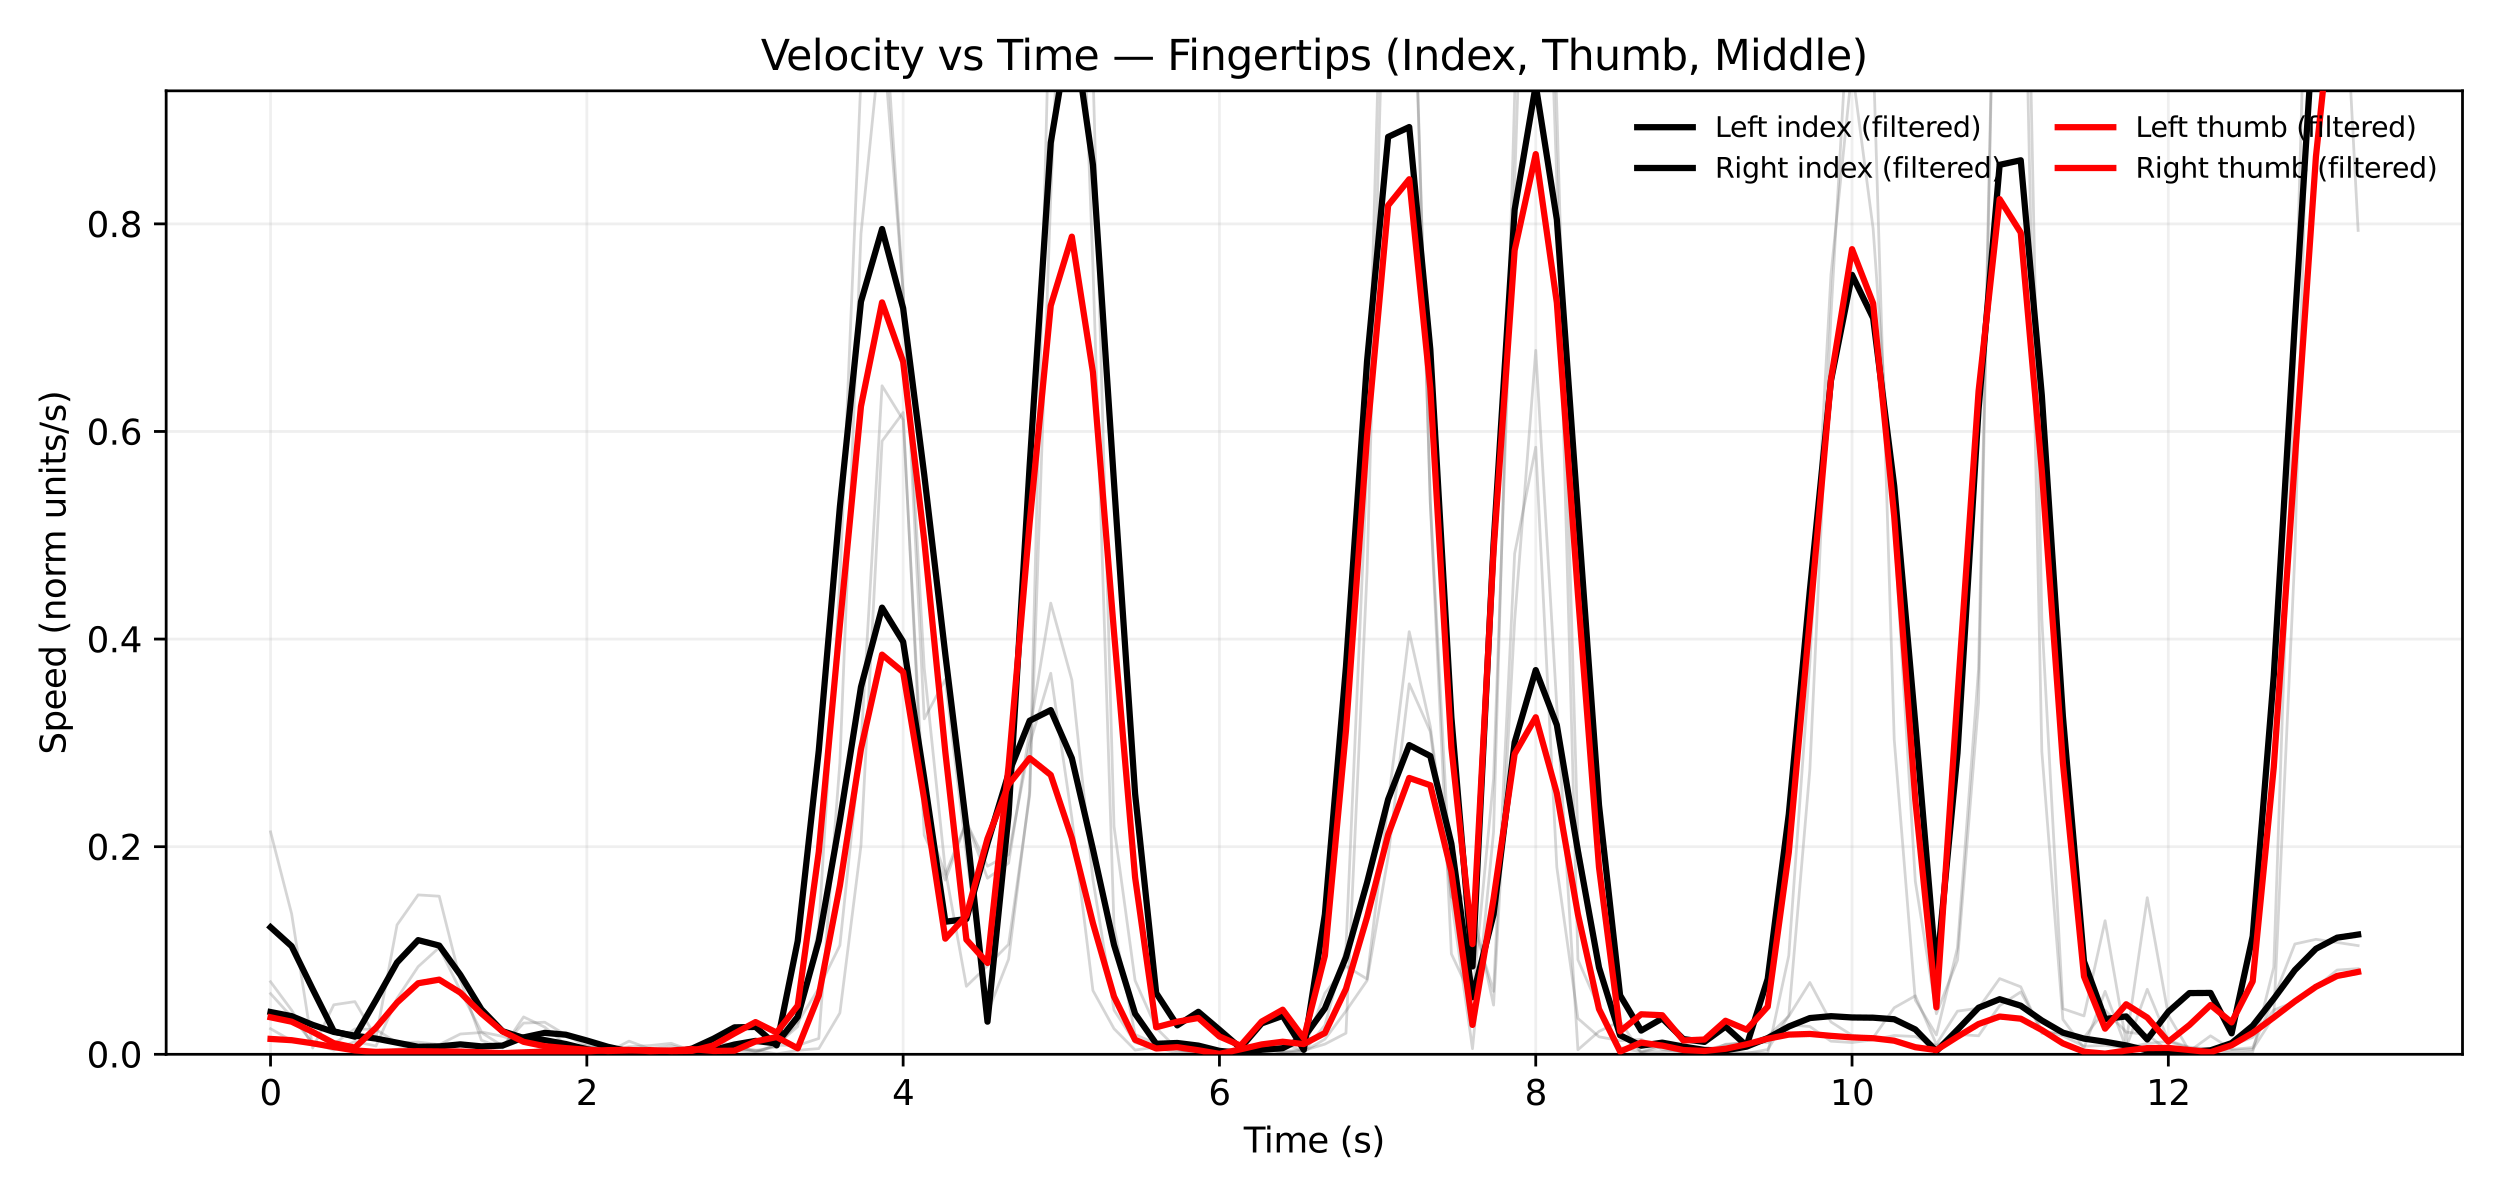 <?xml version="1.0" encoding="utf-8" standalone="no"?>
<!DOCTYPE svg PUBLIC "-//W3C//DTD SVG 1.1//EN"
  "http://www.w3.org/Graphics/SVG/1.1/DTD/svg11.dtd">
<svg xmlns:xlink="http://www.w3.org/1999/xlink" width="720pt" height="345.6pt" viewBox="0 0 720 345.6" xmlns="http://www.w3.org/2000/svg" version="1.1">
 <defs>
  <style type="text/css">*{stroke-linejoin: round; stroke-linecap: butt}</style>
 </defs>
 <g id="figure_1">
  <g id="patch_1">
   <path d="M 0 345.6 
L 720 345.6 
L 720 0 
L 0 0 
z
" style="fill: #ffffff"/>
  </g>
  <g id="axes_1">
   <g id="patch_2">
    <path d="M 47.855 303.64 
L 709.2 303.64 
L 709.2 26.16 
L 47.855 26.16 
z
" style="fill: #ffffff"/>
   </g>
   <g id="line2d_1">
    <path d="M 77.916 282.748 
L 83.989 290.943 
L 90.062 301.052 
L 96.135 300.677 
L 102.208 296.321 
L 108.281 296.492 
L 114.354 300.325 
L 120.427 300.114 
L 126.5 300.846 
L 132.573 297.795 
L 138.646 297.371 
L 144.719 301.222 
L 150.792 294.656 
L 156.865 294.399 
L 162.938 298.04 
L 169.01 301.405 
L 175.083 302.22 
L 181.156 302.266 
L 187.229 302.964 
L 193.302 302.648 
L 199.375 302.909 
L 205.448 303.35 
L 211.521 301.984 
L 217.594 302.522 
L 223.667 301.511 
L 229.74 294.492 
L 235.813 284.622 
L 241.886 272.266 
L 247.959 214.476 
L 254.032 111.104 
L 260.105 120.942 
L 266.178 234.609 
L 272.251 251.826 
L 278.324 236.603 
L 284.397 252.931 
L 290.47 248.578 
L 296.543 210.58 
L 302.616 173.704 
L 308.688 195.805 
L 314.761 253.306 
L 320.834 290.894 
L 326.907 300.272 
L 332.98 301.694 
L 339.053 303.272 
L 345.126 302.526 
L 351.199 302.614 
L 357.272 301.999 
L 363.345 301.732 
L 369.418 302.936 
L 375.491 302.172 
L 381.564 286.055 
L 387.637 278.248 
L 393.71 281.953 
L 399.783 231.333 
L 405.856 181.924 
L 411.929 209.26 
L 418.002 255.25 
L 424.075 261.272 
L 430.148 289.469 
L 436.221 178.737 
L 442.294 100.908 
L 448.367 203.576 
L 454.439 302.342 
L 460.512 297.044 
L 466.585 294.125 
L 472.658 303.148 
L 478.731 301.463 
L 484.804 303.142 
L 490.877 303.512 
L 496.95 300.729 
L 503.023 300.224 
L 509.096 298.487 
L 515.169 292.659 
L 521.242 282.961 
L 527.315 294.321 
L 533.388 298.177 
L 539.461 298.879 
L 545.534 290.232 
L 551.607 286.798 
L 557.68 300.777 
L 563.753 291.213 
L 569.826 290.361 
L 575.899 281.839 
L 581.972 284.199 
L 588.045 297.615 
L 594.117 297.262 
L 600.19 298.821 
L 606.263 290.911 
L 612.336 297.234 
L 618.409 297.967 
L 624.482 302.656 
L 630.555 302.753 
L 636.628 298.314 
L 642.701 302.236 
L 648.774 301.706 
L 654.847 287.429 
L 660.92 271.877 
L 666.993 270.525 
L 673.066 271.424 
L 679.139 272.342 
" clip-path="url(#p3a51f331d5)" style="fill: none; stroke: #595959; stroke-opacity: 0.25; stroke-width: 0.8; stroke-linecap: square"/>
   </g>
   <g id="line2d_2">
    <path d="M 77.916 239.58 
L 83.989 263.188 
L 90.062 301.833 
L 96.135 289.378 
L 102.208 288.465 
L 108.281 298.799 
L 114.354 266.354 
L 120.427 257.73 
L 126.5 258.109 
L 132.573 282.208 
L 138.646 299.584 
L 144.719 301.892 
L 150.792 292.873 
L 156.865 295.799 
L 162.938 300.846 
L 169.01 301.748 
L 175.083 301.076 
L 181.156 302.593 
L 187.229 302.435 
L 193.302 302.977 
L 199.375 303.007 
L 205.448 302.455 
L 211.521 302.399 
L 217.594 303.166 
L 223.667 300.937 
L 229.74 295.648 
L 235.813 267.389 
L 241.886 167.226 
L 247.959 22.294 
L 252.52 -1 
M 254.534 -1 
L 260.105 84.585 
L 266.178 207.032 
L 272.251 195.693 
L 278.324 246.047 
L 284.397 291.753 
L 290.47 276.257 
L 296.543 227.9 
L 302.268 -1 
M 314.164 -1 
L 314.761 19.824 
L 320.834 237.999 
L 326.907 282.392 
L 332.98 296.044 
L 339.053 302.111 
L 345.126 303.557 
L 351.199 302.482 
L 357.272 302.402 
L 363.345 301.489 
L 369.418 303.302 
L 375.491 302.834 
L 381.564 295.263 
L 387.637 273.06 
L 393.71 133.889 
L 397.513 -1 
M 407.522 -1 
L 411.929 144.581 
L 418.002 259.176 
L 424.075 302.016 
L 430.148 239.546 
L 436.221 27.484 
L 437.223 -1 
M 447.26 -1 
L 448.367 31.095 
L 454.439 242.055 
L 460.512 279.211 
L 466.585 297.974 
L 472.658 302.937 
L 478.731 302.831 
L 484.804 302.472 
L 490.877 302.521 
L 496.95 303.4 
L 503.023 303.193 
L 509.096 303.352 
L 515.169 275.21 
L 521.242 190.711 
L 527.315 79.131 
L 533.388 19.528 
L 539.461 65.875 
L 545.534 151.981 
L 551.607 253.798 
L 557.68 291.965 
L 563.753 276.541 
L 569.826 202.341 
L 574.019 -1 
M 584.391 -1 
L 588.045 178.151 
L 594.117 290.516 
L 600.19 292.579 
L 606.263 265.167 
L 612.336 300.185 
L 618.409 258.536 
L 624.482 292.412 
L 630.555 302.725 
L 636.628 302.087 
L 642.701 303.287 
L 648.774 302.938 
L 654.847 278.561 
L 660.92 100.357 
L 663.75 -1 
" clip-path="url(#p3a51f331d5)" style="fill: none; stroke: #595959; stroke-opacity: 0.25; stroke-width: 0.8; stroke-linecap: square"/>
   </g>
   <g id="line2d_3">
    <path d="M 77.916 296.272 
L 83.989 299.723 
L 90.062 300.866 
L 96.135 300.824 
L 102.208 303.066 
L 108.281 303.177 
L 114.354 302.172 
L 120.427 301.424 
L 126.5 302.311 
L 132.573 302.446 
L 138.646 302.661 
L 144.719 303.324 
L 150.792 303.136 
L 156.865 302.043 
L 162.938 301.513 
L 169.01 302.293 
L 175.083 302.997 
L 181.156 299.848 
L 187.229 302.093 
L 193.302 301.17 
L 199.375 302.566 
L 205.448 301.482 
L 211.521 301.904 
L 217.594 302.432 
L 223.667 303.545 
L 229.74 302.479 
L 235.813 301.99 
L 241.886 291.728 
L 247.959 243.533 
L 254.032 127.045 
L 260.105 118.817 
L 266.178 240.553 
L 272.251 253.476 
L 278.324 236.774 
L 284.397 249.48 
L 290.47 246.149 
L 296.543 214.285 
L 302.616 193.902 
L 308.688 235.501 
L 314.761 285.266 
L 320.834 296.262 
L 326.907 302.419 
L 332.98 301.564 
L 339.053 301.821 
L 345.126 302.608 
L 351.199 303.079 
L 357.272 303.2 
L 363.345 301.383 
L 369.418 300.409 
L 375.491 302.816 
L 381.564 299.294 
L 387.637 291.18 
L 393.71 282.391 
L 399.783 246.788 
L 405.856 196.935 
L 411.929 210.705 
L 418.002 258.276 
L 424.075 265.494 
L 430.148 285.498 
L 436.221 159.401 
L 442.294 128.8 
L 448.367 249.757 
L 454.439 293.299 
L 460.512 298.594 
L 466.585 299.72 
L 472.658 299.307 
L 478.731 302.261 
L 484.804 303.005 
L 490.877 302.566 
L 496.95 300.88 
L 503.023 300.332 
L 509.096 300.239 
L 515.169 295.163 
L 521.242 295.636 
L 527.315 299.861 
L 533.388 300.249 
L 539.461 299.476 
L 545.534 298.225 
L 551.607 298.521 
L 557.68 301.082 
L 563.753 297.907 
L 569.826 298.308 
L 575.899 289.617 
L 581.972 285.672 
L 588.045 296.697 
L 594.117 298.322 
L 600.19 301.316 
L 606.263 301.076 
L 612.336 301.783 
L 618.409 300.507 
L 624.482 299.921 
L 630.555 301.89 
L 636.628 302.033 
L 642.701 301.043 
L 648.774 298.763 
L 654.847 290.895 
L 660.92 288.529 
L 666.993 284.292 
L 673.066 279.377 
L 679.139 278.975 
" clip-path="url(#p3a51f331d5)" style="fill: none; stroke: #595959; stroke-opacity: 0.25; stroke-width: 0.8; stroke-linecap: square"/>
   </g>
   <g id="line2d_4">
    <path d="M 77.916 286.17 
L 83.989 292.874 
L 90.062 300.377 
L 96.135 302.437 
L 102.208 299.968 
L 108.281 301.25 
L 114.354 287.543 
L 120.427 278.393 
L 126.5 272.886 
L 132.573 285.28 
L 138.646 297.192 
L 144.719 298.477 
L 150.792 300.334 
L 156.865 301.543 
L 162.938 303.026 
L 169.01 300.75 
L 175.083 302.535 
L 181.156 301.472 
L 187.229 301.125 
L 193.302 300.469 
L 199.375 302.672 
L 205.448 299.886 
L 211.521 301.147 
L 217.594 302.914 
L 223.667 301.02 
L 229.74 301.069 
L 235.813 299.079 
L 241.886 219.645 
L 247.959 67.329 
L 254.032 7.398 
L 260.105 83.68 
L 266.178 192.437 
L 272.251 250.553 
L 278.324 284.056 
L 284.397 278.14 
L 290.47 271.982 
L 296.543 229.11 
L 302.616 56.534 
L 305.074 -1 
M 311.853 -1 
L 314.761 76.736 
L 320.834 266.778 
L 326.907 297.939 
L 332.98 300.619 
L 339.053 302.603 
L 345.126 302.624 
L 351.199 303.23 
L 357.272 302.882 
L 363.345 302.964 
L 369.418 303.134 
L 375.491 302.552 
L 381.564 300.707 
L 387.637 297.554 
L 393.71 164.738 
L 398.301 -1 
M 407.445 -1 
L 411.929 145.064 
L 418.002 274.72 
L 424.075 287.702 
L 430.148 224.335 
L 436.221 52.441 
L 438.059 -1 
M 446.532 -1 
L 448.367 52.276 
L 454.439 276.405 
L 460.512 290.27 
L 466.585 301.638 
L 472.658 302.998 
L 478.731 300.7 
L 484.804 301.678 
L 490.877 302.998 
L 496.95 302.913 
L 503.023 303.368 
L 509.096 302.264 
L 515.169 292.476 
L 521.242 221.638 
L 527.315 90.898 
L 532.513 -1 
M 536.408 -1 
L 539.461 14.645 
L 545.534 212.958 
L 551.607 288.047 
L 557.68 298.045 
L 563.753 272.953 
L 569.826 192.707 
L 573.948 -1 
M 583.468 -1 
L 588.045 216.417 
L 594.117 293.595 
L 600.19 301.798 
L 606.263 285.506 
L 612.336 301.731 
L 618.409 284.92 
L 624.482 299.666 
L 630.555 301.595 
L 636.628 302.107 
L 642.701 302.504 
L 648.774 302.25 
L 654.847 292.745 
L 660.92 159.782 
L 665.281 -1 
M 675.582 -1 
L 679.139 66.366 
" clip-path="url(#p3a51f331d5)" style="fill: none; stroke: #595959; stroke-opacity: 0.25; stroke-width: 0.8; stroke-linecap: square"/>
   </g>
   <g id="matplotlib.axis_1">
    <g id="xtick_1">
     <g id="line2d_5">
      <path d="M 77.916 303.64 
L 77.916 26.16 
" clip-path="url(#p3a51f331d5)" style="fill: none; stroke: #b0b0b0; stroke-opacity: 0.2; stroke-width: 0.8; stroke-linecap: square"/>
     </g>
     <g id="line2d_6">
      <defs>
       <path id="m2b1609c542" d="M 0 0 
L 0 3.5 
" style="stroke: #000000; stroke-width: 0.8"/>
      </defs>
      <g>
       <use xlink:href="#m2b1609c542" x="77.916" y="303.64" style="stroke: #000000; stroke-width: 0.8"/>
      </g>
     </g>
     <g id="text_1">
      <!-- 0 -->
      <g transform="translate(74.735 318.238) scale(0.1 -0.1)">
       <defs>
        <path id="DejaVuSans-30" d="M 2034 4250 
Q 1547 4250 1301 3770 
Q 1056 3291 1056 2328 
Q 1056 1369 1301 889 
Q 1547 409 2034 409 
Q 2525 409 2770 889 
Q 3016 1369 3016 2328 
Q 3016 3291 2770 3770 
Q 2525 4250 2034 4250 
z
M 2034 4750 
Q 2819 4750 3233 4129 
Q 3647 3509 3647 2328 
Q 3647 1150 3233 529 
Q 2819 -91 2034 -91 
Q 1250 -91 836 529 
Q 422 1150 422 2328 
Q 422 3509 836 4129 
Q 1250 4750 2034 4750 
z
" transform="scale(0.016)"/>
       </defs>
       <use xlink:href="#DejaVuSans-30"/>
      </g>
     </g>
    </g>
    <g id="xtick_2">
     <g id="line2d_7">
      <path d="M 169.01 303.64 
L 169.01 26.16 
" clip-path="url(#p3a51f331d5)" style="fill: none; stroke: #b0b0b0; stroke-opacity: 0.2; stroke-width: 0.8; stroke-linecap: square"/>
     </g>
     <g id="line2d_8">
      <g>
       <use xlink:href="#m2b1609c542" x="169.01" y="303.64" style="stroke: #000000; stroke-width: 0.8"/>
      </g>
     </g>
     <g id="text_2">
      <!-- 2 -->
      <g transform="translate(165.829 318.238) scale(0.1 -0.1)">
       <defs>
        <path id="DejaVuSans-32" d="M 1228 531 
L 3431 531 
L 3431 0 
L 469 0 
L 469 531 
Q 828 903 1448 1529 
Q 2069 2156 2228 2338 
Q 2531 2678 2651 2914 
Q 2772 3150 2772 3378 
Q 2772 3750 2511 3984 
Q 2250 4219 1831 4219 
Q 1534 4219 1204 4116 
Q 875 4013 500 3803 
L 500 4441 
Q 881 4594 1212 4672 
Q 1544 4750 1819 4750 
Q 2544 4750 2975 4387 
Q 3406 4025 3406 3419 
Q 3406 3131 3298 2873 
Q 3191 2616 2906 2266 
Q 2828 2175 2409 1742 
Q 1991 1309 1228 531 
z
" transform="scale(0.016)"/>
       </defs>
       <use xlink:href="#DejaVuSans-32"/>
      </g>
     </g>
    </g>
    <g id="xtick_3">
     <g id="line2d_9">
      <path d="M 260.105 303.64 
L 260.105 26.16 
" clip-path="url(#p3a51f331d5)" style="fill: none; stroke: #b0b0b0; stroke-opacity: 0.2; stroke-width: 0.8; stroke-linecap: square"/>
     </g>
     <g id="line2d_10">
      <g>
       <use xlink:href="#m2b1609c542" x="260.105" y="303.64" style="stroke: #000000; stroke-width: 0.8"/>
      </g>
     </g>
     <g id="text_3">
      <!-- 4 -->
      <g transform="translate(256.924 318.238) scale(0.1 -0.1)">
       <defs>
        <path id="DejaVuSans-34" d="M 2419 4116 
L 825 1625 
L 2419 1625 
L 2419 4116 
z
M 2253 4666 
L 3047 4666 
L 3047 1625 
L 3713 1625 
L 3713 1100 
L 3047 1100 
L 3047 0 
L 2419 0 
L 2419 1100 
L 313 1100 
L 313 1709 
L 2253 4666 
z
" transform="scale(0.016)"/>
       </defs>
       <use xlink:href="#DejaVuSans-34"/>
      </g>
     </g>
    </g>
    <g id="xtick_4">
     <g id="line2d_11">
      <path d="M 351.199 303.64 
L 351.199 26.16 
" clip-path="url(#p3a51f331d5)" style="fill: none; stroke: #b0b0b0; stroke-opacity: 0.2; stroke-width: 0.8; stroke-linecap: square"/>
     </g>
     <g id="line2d_12">
      <g>
       <use xlink:href="#m2b1609c542" x="351.199" y="303.64" style="stroke: #000000; stroke-width: 0.8"/>
      </g>
     </g>
     <g id="text_4">
      <!-- 6 -->
      <g transform="translate(348.018 318.238) scale(0.1 -0.1)">
       <defs>
        <path id="DejaVuSans-36" d="M 2113 2584 
Q 1688 2584 1439 2293 
Q 1191 2003 1191 1497 
Q 1191 994 1439 701 
Q 1688 409 2113 409 
Q 2538 409 2786 701 
Q 3034 994 3034 1497 
Q 3034 2003 2786 2293 
Q 2538 2584 2113 2584 
z
M 3366 4563 
L 3366 3988 
Q 3128 4100 2886 4159 
Q 2644 4219 2406 4219 
Q 1781 4219 1451 3797 
Q 1122 3375 1075 2522 
Q 1259 2794 1537 2939 
Q 1816 3084 2150 3084 
Q 2853 3084 3261 2657 
Q 3669 2231 3669 1497 
Q 3669 778 3244 343 
Q 2819 -91 2113 -91 
Q 1303 -91 875 529 
Q 447 1150 447 2328 
Q 447 3434 972 4092 
Q 1497 4750 2381 4750 
Q 2619 4750 2861 4703 
Q 3103 4656 3366 4563 
z
" transform="scale(0.016)"/>
       </defs>
       <use xlink:href="#DejaVuSans-36"/>
      </g>
     </g>
    </g>
    <g id="xtick_5">
     <g id="line2d_13">
      <path d="M 442.294 303.64 
L 442.294 26.16 
" clip-path="url(#p3a51f331d5)" style="fill: none; stroke: #b0b0b0; stroke-opacity: 0.2; stroke-width: 0.8; stroke-linecap: square"/>
     </g>
     <g id="line2d_14">
      <g>
       <use xlink:href="#m2b1609c542" x="442.294" y="303.64" style="stroke: #000000; stroke-width: 0.8"/>
      </g>
     </g>
     <g id="text_5">
      <!-- 8 -->
      <g transform="translate(439.112 318.238) scale(0.1 -0.1)">
       <defs>
        <path id="DejaVuSans-38" d="M 2034 2216 
Q 1584 2216 1326 1975 
Q 1069 1734 1069 1313 
Q 1069 891 1326 650 
Q 1584 409 2034 409 
Q 2484 409 2743 651 
Q 3003 894 3003 1313 
Q 3003 1734 2745 1975 
Q 2488 2216 2034 2216 
z
M 1403 2484 
Q 997 2584 770 2862 
Q 544 3141 544 3541 
Q 544 4100 942 4425 
Q 1341 4750 2034 4750 
Q 2731 4750 3128 4425 
Q 3525 4100 3525 3541 
Q 3525 3141 3298 2862 
Q 3072 2584 2669 2484 
Q 3125 2378 3379 2068 
Q 3634 1759 3634 1313 
Q 3634 634 3220 271 
Q 2806 -91 2034 -91 
Q 1263 -91 848 271 
Q 434 634 434 1313 
Q 434 1759 690 2068 
Q 947 2378 1403 2484 
z
M 1172 3481 
Q 1172 3119 1398 2916 
Q 1625 2713 2034 2713 
Q 2441 2713 2670 2916 
Q 2900 3119 2900 3481 
Q 2900 3844 2670 4047 
Q 2441 4250 2034 4250 
Q 1625 4250 1398 4047 
Q 1172 3844 1172 3481 
z
" transform="scale(0.016)"/>
       </defs>
       <use xlink:href="#DejaVuSans-38"/>
      </g>
     </g>
    </g>
    <g id="xtick_6">
     <g id="line2d_15">
      <path d="M 533.388 303.64 
L 533.388 26.16 
" clip-path="url(#p3a51f331d5)" style="fill: none; stroke: #b0b0b0; stroke-opacity: 0.2; stroke-width: 0.8; stroke-linecap: square"/>
     </g>
     <g id="line2d_16">
      <g>
       <use xlink:href="#m2b1609c542" x="533.388" y="303.64" style="stroke: #000000; stroke-width: 0.8"/>
      </g>
     </g>
     <g id="text_6">
      <!-- 10 -->
      <g transform="translate(527.025 318.238) scale(0.1 -0.1)">
       <defs>
        <path id="DejaVuSans-31" d="M 794 531 
L 1825 531 
L 1825 4091 
L 703 3866 
L 703 4441 
L 1819 4666 
L 2450 4666 
L 2450 531 
L 3481 531 
L 3481 0 
L 794 0 
L 794 531 
z
" transform="scale(0.016)"/>
       </defs>
       <use xlink:href="#DejaVuSans-31"/>
       <use xlink:href="#DejaVuSans-30" x="63.623"/>
      </g>
     </g>
    </g>
    <g id="xtick_7">
     <g id="line2d_17">
      <path d="M 624.482 303.64 
L 624.482 26.16 
" clip-path="url(#p3a51f331d5)" style="fill: none; stroke: #b0b0b0; stroke-opacity: 0.2; stroke-width: 0.8; stroke-linecap: square"/>
     </g>
     <g id="line2d_18">
      <g>
       <use xlink:href="#m2b1609c542" x="624.482" y="303.64" style="stroke: #000000; stroke-width: 0.8"/>
      </g>
     </g>
     <g id="text_7">
      <!-- 12 -->
      <g transform="translate(618.12 318.238) scale(0.1 -0.1)">
       <use xlink:href="#DejaVuSans-31"/>
       <use xlink:href="#DejaVuSans-32" x="63.623"/>
      </g>
     </g>
    </g>
    <g id="text_8">
     <!-- Time (s) -->
     <g transform="translate(358.199 331.917) scale(0.1 -0.1)">
      <defs>
       <path id="DejaVuSans-54" d="M -19 4666 
L 3928 4666 
L 3928 4134 
L 2272 4134 
L 2272 0 
L 1638 0 
L 1638 4134 
L -19 4134 
L -19 4666 
z
" transform="scale(0.016)"/>
       <path id="DejaVuSans-69" d="M 603 3500 
L 1178 3500 
L 1178 0 
L 603 0 
L 603 3500 
z
M 603 4863 
L 1178 4863 
L 1178 4134 
L 603 4134 
L 603 4863 
z
" transform="scale(0.016)"/>
       <path id="DejaVuSans-6d" d="M 3328 2828 
Q 3544 3216 3844 3400 
Q 4144 3584 4550 3584 
Q 5097 3584 5394 3201 
Q 5691 2819 5691 2113 
L 5691 0 
L 5113 0 
L 5113 2094 
Q 5113 2597 4934 2840 
Q 4756 3084 4391 3084 
Q 3944 3084 3684 2787 
Q 3425 2491 3425 1978 
L 3425 0 
L 2847 0 
L 2847 2094 
Q 2847 2600 2669 2842 
Q 2491 3084 2119 3084 
Q 1678 3084 1418 2786 
Q 1159 2488 1159 1978 
L 1159 0 
L 581 0 
L 581 3500 
L 1159 3500 
L 1159 2956 
Q 1356 3278 1631 3431 
Q 1906 3584 2284 3584 
Q 2666 3584 2933 3390 
Q 3200 3197 3328 2828 
z
" transform="scale(0.016)"/>
       <path id="DejaVuSans-65" d="M 3597 1894 
L 3597 1613 
L 953 1613 
Q 991 1019 1311 708 
Q 1631 397 2203 397 
Q 2534 397 2845 478 
Q 3156 559 3463 722 
L 3463 178 
Q 3153 47 2828 -22 
Q 2503 -91 2169 -91 
Q 1331 -91 842 396 
Q 353 884 353 1716 
Q 353 2575 817 3079 
Q 1281 3584 2069 3584 
Q 2775 3584 3186 3129 
Q 3597 2675 3597 1894 
z
M 3022 2063 
Q 3016 2534 2758 2815 
Q 2500 3097 2075 3097 
Q 1594 3097 1305 2825 
Q 1016 2553 972 2059 
L 3022 2063 
z
" transform="scale(0.016)"/>
       <path id="DejaVuSans-20" transform="scale(0.016)"/>
       <path id="DejaVuSans-28" d="M 1984 4856 
Q 1566 4138 1362 3434 
Q 1159 2731 1159 2009 
Q 1159 1288 1364 580 
Q 1569 -128 1984 -844 
L 1484 -844 
Q 1016 -109 783 600 
Q 550 1309 550 2009 
Q 550 2706 781 3412 
Q 1013 4119 1484 4856 
L 1984 4856 
z
" transform="scale(0.016)"/>
       <path id="DejaVuSans-73" d="M 2834 3397 
L 2834 2853 
Q 2591 2978 2328 3040 
Q 2066 3103 1784 3103 
Q 1356 3103 1142 2972 
Q 928 2841 928 2578 
Q 928 2378 1081 2264 
Q 1234 2150 1697 2047 
L 1894 2003 
Q 2506 1872 2764 1633 
Q 3022 1394 3022 966 
Q 3022 478 2636 193 
Q 2250 -91 1575 -91 
Q 1294 -91 989 -36 
Q 684 19 347 128 
L 347 722 
Q 666 556 975 473 
Q 1284 391 1588 391 
Q 1994 391 2212 530 
Q 2431 669 2431 922 
Q 2431 1156 2273 1281 
Q 2116 1406 1581 1522 
L 1381 1569 
Q 847 1681 609 1914 
Q 372 2147 372 2553 
Q 372 3047 722 3315 
Q 1072 3584 1716 3584 
Q 2034 3584 2315 3537 
Q 2597 3491 2834 3397 
z
" transform="scale(0.016)"/>
       <path id="DejaVuSans-29" d="M 513 4856 
L 1013 4856 
Q 1481 4119 1714 3412 
Q 1947 2706 1947 2009 
Q 1947 1309 1714 600 
Q 1481 -109 1013 -844 
L 513 -844 
Q 928 -128 1133 580 
Q 1338 1288 1338 2009 
Q 1338 2731 1133 3434 
Q 928 4138 513 4856 
z
" transform="scale(0.016)"/>
      </defs>
      <use xlink:href="#DejaVuSans-54"/>
      <use xlink:href="#DejaVuSans-69" x="57.959"/>
      <use xlink:href="#DejaVuSans-6d" x="85.742"/>
      <use xlink:href="#DejaVuSans-65" x="183.154"/>
      <use xlink:href="#DejaVuSans-20" x="244.678"/>
      <use xlink:href="#DejaVuSans-28" x="276.465"/>
      <use xlink:href="#DejaVuSans-73" x="315.479"/>
      <use xlink:href="#DejaVuSans-29" x="367.578"/>
     </g>
    </g>
   </g>
   <g id="matplotlib.axis_2">
    <g id="ytick_1">
     <g id="line2d_19">
      <path d="M 47.855 303.64 
L 709.2 303.64 
" clip-path="url(#p3a51f331d5)" style="fill: none; stroke: #b0b0b0; stroke-opacity: 0.2; stroke-width: 0.8; stroke-linecap: square"/>
     </g>
     <g id="line2d_20">
      <defs>
       <path id="m71c04b0e8c" d="M 0 0 
L -3.5 0 
" style="stroke: #000000; stroke-width: 0.8"/>
      </defs>
      <g>
       <use xlink:href="#m71c04b0e8c" x="47.855" y="303.64" style="stroke: #000000; stroke-width: 0.8"/>
      </g>
     </g>
     <g id="text_9">
      <!-- 0.0 -->
      <g transform="translate(24.952 307.439) scale(0.1 -0.1)">
       <defs>
        <path id="DejaVuSans-2e" d="M 684 794 
L 1344 794 
L 1344 0 
L 684 0 
L 684 794 
z
" transform="scale(0.016)"/>
       </defs>
       <use xlink:href="#DejaVuSans-30"/>
       <use xlink:href="#DejaVuSans-2e" x="63.623"/>
       <use xlink:href="#DejaVuSans-30" x="95.41"/>
      </g>
     </g>
    </g>
    <g id="ytick_2">
     <g id="line2d_21">
      <path d="M 47.855 243.848 
L 709.2 243.848 
" clip-path="url(#p3a51f331d5)" style="fill: none; stroke: #b0b0b0; stroke-opacity: 0.2; stroke-width: 0.8; stroke-linecap: square"/>
     </g>
     <g id="line2d_22">
      <g>
       <use xlink:href="#m71c04b0e8c" x="47.855" y="243.848" style="stroke: #000000; stroke-width: 0.8"/>
      </g>
     </g>
     <g id="text_10">
      <!-- 0.2 -->
      <g transform="translate(24.952 247.648) scale(0.1 -0.1)">
       <use xlink:href="#DejaVuSans-30"/>
       <use xlink:href="#DejaVuSans-2e" x="63.623"/>
       <use xlink:href="#DejaVuSans-32" x="95.41"/>
      </g>
     </g>
    </g>
    <g id="ytick_3">
     <g id="line2d_23">
      <path d="M 47.855 184.057 
L 709.2 184.057 
" clip-path="url(#p3a51f331d5)" style="fill: none; stroke: #b0b0b0; stroke-opacity: 0.2; stroke-width: 0.8; stroke-linecap: square"/>
     </g>
     <g id="line2d_24">
      <g>
       <use xlink:href="#m71c04b0e8c" x="47.855" y="184.057" style="stroke: #000000; stroke-width: 0.8"/>
      </g>
     </g>
     <g id="text_11">
      <!-- 0.4 -->
      <g transform="translate(24.952 187.856) scale(0.1 -0.1)">
       <use xlink:href="#DejaVuSans-30"/>
       <use xlink:href="#DejaVuSans-2e" x="63.623"/>
       <use xlink:href="#DejaVuSans-34" x="95.41"/>
      </g>
     </g>
    </g>
    <g id="ytick_4">
     <g id="line2d_25">
      <path d="M 47.855 124.265 
L 709.2 124.265 
" clip-path="url(#p3a51f331d5)" style="fill: none; stroke: #b0b0b0; stroke-opacity: 0.2; stroke-width: 0.8; stroke-linecap: square"/>
     </g>
     <g id="line2d_26">
      <g>
       <use xlink:href="#m71c04b0e8c" x="47.855" y="124.265" style="stroke: #000000; stroke-width: 0.8"/>
      </g>
     </g>
     <g id="text_12">
      <!-- 0.6 -->
      <g transform="translate(24.952 128.064) scale(0.1 -0.1)">
       <use xlink:href="#DejaVuSans-30"/>
       <use xlink:href="#DejaVuSans-2e" x="63.623"/>
       <use xlink:href="#DejaVuSans-36" x="95.41"/>
      </g>
     </g>
    </g>
    <g id="ytick_5">
     <g id="line2d_27">
      <path d="M 47.855 64.474 
L 709.2 64.474 
" clip-path="url(#p3a51f331d5)" style="fill: none; stroke: #b0b0b0; stroke-opacity: 0.2; stroke-width: 0.8; stroke-linecap: square"/>
     </g>
     <g id="line2d_28">
      <g>
       <use xlink:href="#m71c04b0e8c" x="47.855" y="64.474" style="stroke: #000000; stroke-width: 0.8"/>
      </g>
     </g>
     <g id="text_13">
      <!-- 0.8 -->
      <g transform="translate(24.952 68.273) scale(0.1 -0.1)">
       <use xlink:href="#DejaVuSans-30"/>
       <use xlink:href="#DejaVuSans-2e" x="63.623"/>
       <use xlink:href="#DejaVuSans-38" x="95.41"/>
      </g>
     </g>
    </g>
    <g id="text_14">
     <!-- Speed (norm units/s) -->
     <g transform="translate(18.872 217.302) rotate(-90) scale(0.1 -0.1)">
      <defs>
       <path id="DejaVuSans-53" d="M 3425 4513 
L 3425 3897 
Q 3066 4069 2747 4153 
Q 2428 4238 2131 4238 
Q 1616 4238 1336 4038 
Q 1056 3838 1056 3469 
Q 1056 3159 1242 3001 
Q 1428 2844 1947 2747 
L 2328 2669 
Q 3034 2534 3370 2195 
Q 3706 1856 3706 1288 
Q 3706 609 3251 259 
Q 2797 -91 1919 -91 
Q 1588 -91 1214 -16 
Q 841 59 441 206 
L 441 856 
Q 825 641 1194 531 
Q 1563 422 1919 422 
Q 2459 422 2753 634 
Q 3047 847 3047 1241 
Q 3047 1584 2836 1778 
Q 2625 1972 2144 2069 
L 1759 2144 
Q 1053 2284 737 2584 
Q 422 2884 422 3419 
Q 422 4038 858 4394 
Q 1294 4750 2059 4750 
Q 2388 4750 2728 4690 
Q 3069 4631 3425 4513 
z
" transform="scale(0.016)"/>
       <path id="DejaVuSans-70" d="M 1159 525 
L 1159 -1331 
L 581 -1331 
L 581 3500 
L 1159 3500 
L 1159 2969 
Q 1341 3281 1617 3432 
Q 1894 3584 2278 3584 
Q 2916 3584 3314 3078 
Q 3713 2572 3713 1747 
Q 3713 922 3314 415 
Q 2916 -91 2278 -91 
Q 1894 -91 1617 61 
Q 1341 213 1159 525 
z
M 3116 1747 
Q 3116 2381 2855 2742 
Q 2594 3103 2138 3103 
Q 1681 3103 1420 2742 
Q 1159 2381 1159 1747 
Q 1159 1113 1420 752 
Q 1681 391 2138 391 
Q 2594 391 2855 752 
Q 3116 1113 3116 1747 
z
" transform="scale(0.016)"/>
       <path id="DejaVuSans-64" d="M 2906 2969 
L 2906 4863 
L 3481 4863 
L 3481 0 
L 2906 0 
L 2906 525 
Q 2725 213 2448 61 
Q 2172 -91 1784 -91 
Q 1150 -91 751 415 
Q 353 922 353 1747 
Q 353 2572 751 3078 
Q 1150 3584 1784 3584 
Q 2172 3584 2448 3432 
Q 2725 3281 2906 2969 
z
M 947 1747 
Q 947 1113 1208 752 
Q 1469 391 1925 391 
Q 2381 391 2643 752 
Q 2906 1113 2906 1747 
Q 2906 2381 2643 2742 
Q 2381 3103 1925 3103 
Q 1469 3103 1208 2742 
Q 947 2381 947 1747 
z
" transform="scale(0.016)"/>
       <path id="DejaVuSans-6e" d="M 3513 2113 
L 3513 0 
L 2938 0 
L 2938 2094 
Q 2938 2591 2744 2837 
Q 2550 3084 2163 3084 
Q 1697 3084 1428 2787 
Q 1159 2491 1159 1978 
L 1159 0 
L 581 0 
L 581 3500 
L 1159 3500 
L 1159 2956 
Q 1366 3272 1645 3428 
Q 1925 3584 2291 3584 
Q 2894 3584 3203 3211 
Q 3513 2838 3513 2113 
z
" transform="scale(0.016)"/>
       <path id="DejaVuSans-6f" d="M 1959 3097 
Q 1497 3097 1228 2736 
Q 959 2375 959 1747 
Q 959 1119 1226 758 
Q 1494 397 1959 397 
Q 2419 397 2687 759 
Q 2956 1122 2956 1747 
Q 2956 2369 2687 2733 
Q 2419 3097 1959 3097 
z
M 1959 3584 
Q 2709 3584 3137 3096 
Q 3566 2609 3566 1747 
Q 3566 888 3137 398 
Q 2709 -91 1959 -91 
Q 1206 -91 779 398 
Q 353 888 353 1747 
Q 353 2609 779 3096 
Q 1206 3584 1959 3584 
z
" transform="scale(0.016)"/>
       <path id="DejaVuSans-72" d="M 2631 2963 
Q 2534 3019 2420 3045 
Q 2306 3072 2169 3072 
Q 1681 3072 1420 2755 
Q 1159 2438 1159 1844 
L 1159 0 
L 581 0 
L 581 3500 
L 1159 3500 
L 1159 2956 
Q 1341 3275 1631 3429 
Q 1922 3584 2338 3584 
Q 2397 3584 2469 3576 
Q 2541 3569 2628 3553 
L 2631 2963 
z
" transform="scale(0.016)"/>
       <path id="DejaVuSans-75" d="M 544 1381 
L 544 3500 
L 1119 3500 
L 1119 1403 
Q 1119 906 1312 657 
Q 1506 409 1894 409 
Q 2359 409 2629 706 
Q 2900 1003 2900 1516 
L 2900 3500 
L 3475 3500 
L 3475 0 
L 2900 0 
L 2900 538 
Q 2691 219 2414 64 
Q 2138 -91 1772 -91 
Q 1169 -91 856 284 
Q 544 659 544 1381 
z
M 1991 3584 
L 1991 3584 
z
" transform="scale(0.016)"/>
       <path id="DejaVuSans-74" d="M 1172 4494 
L 1172 3500 
L 2356 3500 
L 2356 3053 
L 1172 3053 
L 1172 1153 
Q 1172 725 1289 603 
Q 1406 481 1766 481 
L 2356 481 
L 2356 0 
L 1766 0 
Q 1100 0 847 248 
Q 594 497 594 1153 
L 594 3053 
L 172 3053 
L 172 3500 
L 594 3500 
L 594 4494 
L 1172 4494 
z
" transform="scale(0.016)"/>
       <path id="DejaVuSans-2f" d="M 1625 4666 
L 2156 4666 
L 531 -594 
L 0 -594 
L 1625 4666 
z
" transform="scale(0.016)"/>
      </defs>
      <use xlink:href="#DejaVuSans-53"/>
      <use xlink:href="#DejaVuSans-70" x="63.477"/>
      <use xlink:href="#DejaVuSans-65" x="126.953"/>
      <use xlink:href="#DejaVuSans-65" x="188.477"/>
      <use xlink:href="#DejaVuSans-64" x="250"/>
      <use xlink:href="#DejaVuSans-20" x="313.477"/>
      <use xlink:href="#DejaVuSans-28" x="345.264"/>
      <use xlink:href="#DejaVuSans-6e" x="384.277"/>
      <use xlink:href="#DejaVuSans-6f" x="447.656"/>
      <use xlink:href="#DejaVuSans-72" x="508.838"/>
      <use xlink:href="#DejaVuSans-6d" x="548.201"/>
      <use xlink:href="#DejaVuSans-20" x="645.613"/>
      <use xlink:href="#DejaVuSans-75" x="677.4"/>
      <use xlink:href="#DejaVuSans-6e" x="740.779"/>
      <use xlink:href="#DejaVuSans-69" x="804.158"/>
      <use xlink:href="#DejaVuSans-74" x="831.941"/>
      <use xlink:href="#DejaVuSans-73" x="871.15"/>
      <use xlink:href="#DejaVuSans-2f" x="923.25"/>
      <use xlink:href="#DejaVuSans-73" x="956.941"/>
      <use xlink:href="#DejaVuSans-29" x="1009.041"/>
     </g>
    </g>
   </g>
   <g id="patch_3">
    <path d="M 47.855 303.64 
L 47.855 26.16 
" style="fill: none; stroke: #000000; stroke-width: 0.8; stroke-linejoin: miter; stroke-linecap: square"/>
   </g>
   <g id="patch_4">
    <path d="M 709.2 303.64 
L 709.2 26.16 
" style="fill: none; stroke: #000000; stroke-width: 0.8; stroke-linejoin: miter; stroke-linecap: square"/>
   </g>
   <g id="patch_5">
    <path d="M 47.855 303.64 
L 709.2 303.64 
" style="fill: none; stroke: #000000; stroke-width: 0.8; stroke-linejoin: miter; stroke-linecap: square"/>
   </g>
   <g id="patch_6">
    <path d="M 47.855 26.16 
L 709.2 26.16 
" style="fill: none; stroke: #000000; stroke-width: 0.8; stroke-linejoin: miter; stroke-linecap: square"/>
   </g>
   <g id="line2d_29">
    <path d="M 77.916 291.464 
L 83.989 292.65 
L 90.062 295.158 
L 96.135 297.202 
L 102.208 298.274 
L 108.281 299.111 
L 114.354 300.292 
L 120.427 301.47 
L 126.5 301.362 
L 132.573 300.774 
L 138.646 301.355 
L 144.719 301.13 
L 150.792 298.777 
L 156.865 297.465 
L 162.938 297.991 
L 169.01 299.664 
L 175.083 301.478 
L 181.156 302.802 
L 187.229 303.241 
L 193.302 303.273 
L 199.375 303.503 
L 205.448 302.395 
L 211.521 300.825 
L 217.594 299.778 
L 223.667 300.528 
L 229.74 292.835 
L 235.813 270.923 
L 241.886 236.277 
L 247.959 197.853 
L 254.032 175.006 
L 260.105 184.834 
L 266.178 224.15 
L 272.251 265.466 
L 278.324 264.66 
L 284.397 242.891 
L 290.47 222.809 
L 296.543 207.567 
L 302.616 204.511 
L 308.688 218.363 
L 314.761 244.567 
L 320.834 272.11 
L 326.907 291.945 
L 332.98 300.612 
L 339.053 300.376 
L 345.126 301.132 
L 351.199 302.648 
L 357.272 303.255 
L 363.345 302.33 
L 369.418 301.88 
L 375.491 298.806 
L 381.564 290.416 
L 387.637 275.691 
L 393.71 254.177 
L 399.783 230.227 
L 405.856 214.589 
L 411.929 217.743 
L 418.002 242.988 
L 424.075 287.209 
L 430.148 263.336 
L 436.221 213.785 
L 442.294 192.993 
L 448.367 208.812 
L 454.439 245.123 
L 460.512 278.633 
L 466.585 298.162 
L 472.658 301.157 
L 478.731 300.283 
L 484.804 301.406 
L 490.877 302.386 
L 496.95 302.482 
L 503.023 301.435 
L 509.096 298.968 
L 515.169 295.643 
L 521.242 293.202 
L 527.315 292.655 
L 533.388 293.027 
L 539.461 293.095 
L 545.534 293.539 
L 551.607 296.48 
L 557.68 302.735 
L 563.753 296.558 
L 569.826 290.218 
L 575.899 287.768 
L 581.972 289.64 
L 588.045 293.888 
L 594.117 297.409 
L 600.19 299.121 
L 606.263 300.013 
L 612.336 301.08 
L 618.409 302.544 
L 624.482 303.379 
L 630.555 303.026 
L 636.628 302.491 
L 642.701 300.416 
L 648.774 295.418 
L 654.847 287.645 
L 660.92 279.386 
L 666.993 273.244 
L 673.066 270.049 
L 679.139 269.147 
" clip-path="url(#p3a51f331d5)" style="fill: none; stroke: #000000; stroke-width: 1.8; stroke-linecap: square"/>
   </g>
   <g id="line2d_30">
    <path d="M 77.916 267.036 
L 83.989 272.51 
L 90.062 284.909 
L 96.135 297.006 
L 102.208 298.563 
L 108.281 288.033 
L 114.354 277.184 
L 120.427 270.757 
L 126.5 272.32 
L 132.573 280.758 
L 138.646 290.685 
L 144.719 296.977 
L 150.792 298.93 
L 156.865 299.558 
L 162.938 300.674 
L 169.01 302.176 
L 175.083 303.389 
L 181.156 303.303 
L 187.229 303.253 
L 193.302 303.306 
L 199.375 301.965 
L 205.448 299.167 
L 211.521 295.878 
L 217.594 295.751 
L 223.667 301.058 
L 229.74 270.996 
L 235.813 216.102 
L 241.886 145.967 
L 247.959 86.865 
L 254.032 65.962 
L 260.105 88.775 
L 266.178 136.721 
L 272.251 188.472 
L 278.324 237.99 
L 284.397 294.239 
L 290.47 234.609 
L 296.543 134.049 
L 302.616 41.097 
L 308.688 4.873 
L 314.761 47.429 
L 320.834 139.021 
L 326.907 228.573 
L 332.98 285.985 
L 339.053 295.304 
L 345.126 291.407 
L 351.199 296.567 
L 357.272 301.831 
L 363.345 294.746 
L 369.418 292.564 
L 375.491 302.354 
L 381.564 263.33 
L 387.637 191.985 
L 393.71 104.033 
L 399.783 39.43 
L 405.856 36.589 
L 411.929 100.632 
L 418.002 206.64 
L 424.075 278.341 
L 430.148 156.642 
L 436.221 60.356 
L 442.294 24.5 
L 448.367 63.209 
L 454.439 147.993 
L 460.512 231.886 
L 466.585 286.642 
L 472.658 296.808 
L 478.731 293.305 
L 484.804 299.245 
L 490.877 300.075 
L 496.95 295.663 
L 503.023 301.176 
L 509.096 281.909 
L 515.169 234.513 
L 521.242 170.02 
L 527.315 109.622 
L 533.388 79.169 
L 539.461 91.616 
L 545.534 140.009 
L 551.607 208.428 
L 557.68 280.169 
L 563.753 216.937 
L 569.826 117.883 
L 575.899 47.472 
L 581.972 46.157 
L 588.045 113.897 
L 594.117 206.328 
L 600.19 276.868 
L 606.263 293.47 
L 612.336 292.727 
L 618.409 299.351 
L 624.482 291.373 
L 630.555 286.006 
L 636.628 285.962 
L 642.701 297.598 
L 648.774 269.642 
L 654.847 194.596 
L 660.92 92.817 
L 666.797 -1 
" clip-path="url(#p3a51f331d5)" style="fill: none; stroke: #000000; stroke-width: 1.8; stroke-linecap: square"/>
   </g>
   <g id="line2d_31">
    <path d="M 77.916 299.208 
L 83.989 299.574 
L 90.062 300.469 
L 96.135 301.544 
L 102.208 302.515 
L 108.281 302.948 
L 114.354 302.793 
L 120.427 302.749 
L 126.5 302.812 
L 132.573 302.852 
L 138.646 303.045 
L 144.719 303.308 
L 150.792 303.077 
L 156.865 302.847 
L 162.938 302.89 
L 169.01 302.817 
L 175.083 302.433 
L 181.156 302.364 
L 187.229 302.733 
L 193.302 302.542 
L 199.375 302.146 
L 205.448 302.674 
L 211.521 302.596 
L 217.594 299.945 
L 223.667 298.675 
L 229.74 301.907 
L 235.813 286.687 
L 241.886 255.078 
L 247.959 215.699 
L 254.032 188.54 
L 260.105 193.565 
L 266.178 230.246 
L 272.251 270.325 
L 278.324 263.683 
L 284.397 241.53 
L 290.47 225.931 
L 296.543 218.343 
L 302.616 223.196 
L 308.688 241.372 
L 314.761 265.879 
L 320.834 286.985 
L 326.907 299.459 
L 332.98 301.96 
L 339.053 301.581 
L 345.126 302.479 
L 351.199 303.511 
L 357.272 302.202 
L 363.345 300.795 
L 369.418 300.018 
L 375.491 300.692 
L 381.564 297.506 
L 387.637 284.804 
L 393.71 264.154 
L 399.783 240.371 
L 405.856 224.052 
L 411.929 226.15 
L 418.002 251.018 
L 424.075 295.17 
L 430.148 258.807 
L 436.221 217.126 
L 442.294 206.578 
L 448.367 228.456 
L 454.439 263.309 
L 460.512 290.596 
L 466.585 302.841 
L 472.658 300.268 
L 478.731 301.134 
L 484.804 302.406 
L 490.877 302.678 
L 496.95 302.047 
L 503.023 300.759 
L 509.096 299.155 
L 515.169 297.966 
L 521.242 297.778 
L 527.315 298.323 
L 533.388 298.774 
L 539.461 299.002 
L 545.534 299.718 
L 551.607 301.596 
L 557.68 302.425 
L 563.753 298.58 
L 569.826 294.917 
L 575.899 292.763 
L 581.972 293.382 
L 588.045 296.634 
L 594.117 300.496 
L 600.19 302.895 
L 606.263 303.445 
L 612.336 302.561 
L 618.409 301.854 
L 624.482 301.8 
L 630.555 302.405 
L 636.628 303.03 
L 642.701 301.03 
L 648.774 297.479 
L 654.847 293.019 
L 660.92 288.39 
L 666.993 284.189 
L 673.066 281.081 
L 679.139 279.903 
" clip-path="url(#p3a51f331d5)" style="fill: none; stroke: #ff0000; stroke-width: 1.8; stroke-linecap: square"/>
   </g>
   <g id="line2d_32">
    <path d="M 77.916 292.981 
L 83.989 294.249 
L 90.062 297.181 
L 96.135 300.433 
L 102.208 301.708 
L 108.281 296.004 
L 114.354 288.741 
L 120.427 283.177 
L 126.5 282.139 
L 132.573 285.885 
L 138.646 291.866 
L 144.719 297.038 
L 150.792 300.042 
L 156.865 301.301 
L 162.938 301.864 
L 169.01 302.336 
L 175.083 302.69 
L 181.156 302.54 
L 187.229 302.434 
L 193.302 302.706 
L 199.375 302.625 
L 205.448 301.091 
L 211.521 297.627 
L 217.594 294.357 
L 223.667 297.383 
L 229.74 289.612 
L 235.813 245.261 
L 241.886 179.97 
L 247.959 117.027 
L 254.032 87.095 
L 260.105 104.183 
L 266.178 155.588 
L 272.251 216.592 
L 278.324 270.619 
L 284.397 277.331 
L 290.47 220.588 
L 296.543 150.48 
L 302.616 88.036 
L 308.688 68.163 
L 314.761 107.21 
L 320.834 182.09 
L 326.907 252.677 
L 332.98 295.855 
L 339.053 294.256 
L 345.126 293.178 
L 351.199 298.503 
L 357.272 301.147 
L 363.345 294.222 
L 369.418 290.802 
L 375.491 299.014 
L 381.564 275.245 
L 387.637 210.455 
L 393.71 125.629 
L 399.783 59.15 
L 405.856 51.628 
L 411.929 111.819 
L 418.002 215.314 
L 424.075 271.893 
L 430.148 158.618 
L 436.221 72.088 
L 442.294 44.39 
L 448.367 87.179 
L 454.439 171.121 
L 460.512 249.818 
L 466.585 297.025 
L 472.658 292.111 
L 478.731 292.387 
L 484.804 299.655 
L 490.877 299.381 
L 496.95 293.981 
L 503.023 296.543 
L 509.096 289.923 
L 515.169 245.512 
L 521.242 178.222 
L 527.315 109.294 
L 533.388 71.764 
L 539.461 87.369 
L 545.534 148.735 
L 551.607 230.403 
L 557.68 290.112 
L 563.753 200.59 
L 569.826 112.707 
L 575.899 57.352 
L 581.972 66.993 
L 588.045 135.588 
L 594.117 219.808 
L 600.19 281.233 
L 606.263 296.249 
L 612.336 289.23 
L 618.409 293.05 
L 624.482 300.011 
L 630.555 295.204 
L 636.628 289.448 
L 642.701 294.438 
L 648.774 282.635 
L 654.847 220.97 
L 660.92 132.495 
L 666.993 45.062 
L 671.852 -1 
" clip-path="url(#p3a51f331d5)" style="fill: none; stroke: #ff0000; stroke-width: 1.8; stroke-linecap: square"/>
   </g>
   <g id="text_15">
    <!-- Velocity vs Time — Fingertips (Index, Thumb, Middle) -->
    <g transform="translate(219.118 20.16) scale(0.12 -0.12)">
     <defs>
      <path id="DejaVuSans-56" d="M 1831 0 
L 50 4666 
L 709 4666 
L 2188 738 
L 3669 4666 
L 4325 4666 
L 2547 0 
L 1831 0 
z
" transform="scale(0.016)"/>
      <path id="DejaVuSans-6c" d="M 603 4863 
L 1178 4863 
L 1178 0 
L 603 0 
L 603 4863 
z
" transform="scale(0.016)"/>
      <path id="DejaVuSans-63" d="M 3122 3366 
L 3122 2828 
Q 2878 2963 2633 3030 
Q 2388 3097 2138 3097 
Q 1578 3097 1268 2742 
Q 959 2388 959 1747 
Q 959 1106 1268 751 
Q 1578 397 2138 397 
Q 2388 397 2633 464 
Q 2878 531 3122 666 
L 3122 134 
Q 2881 22 2623 -34 
Q 2366 -91 2075 -91 
Q 1284 -91 818 406 
Q 353 903 353 1747 
Q 353 2603 823 3093 
Q 1294 3584 2113 3584 
Q 2378 3584 2631 3529 
Q 2884 3475 3122 3366 
z
" transform="scale(0.016)"/>
      <path id="DejaVuSans-79" d="M 2059 -325 
Q 1816 -950 1584 -1140 
Q 1353 -1331 966 -1331 
L 506 -1331 
L 506 -850 
L 844 -850 
Q 1081 -850 1212 -737 
Q 1344 -625 1503 -206 
L 1606 56 
L 191 3500 
L 800 3500 
L 1894 763 
L 2988 3500 
L 3597 3500 
L 2059 -325 
z
" transform="scale(0.016)"/>
      <path id="DejaVuSans-76" d="M 191 3500 
L 800 3500 
L 1894 563 
L 2988 3500 
L 3597 3500 
L 2284 0 
L 1503 0 
L 191 3500 
z
" transform="scale(0.016)"/>
      <path id="DejaVuSans-2014" d="M 313 1978 
L 6088 1978 
L 6088 1528 
L 313 1528 
L 313 1978 
z
" transform="scale(0.016)"/>
      <path id="DejaVuSans-46" d="M 628 4666 
L 3309 4666 
L 3309 4134 
L 1259 4134 
L 1259 2759 
L 3109 2759 
L 3109 2228 
L 1259 2228 
L 1259 0 
L 628 0 
L 628 4666 
z
" transform="scale(0.016)"/>
      <path id="DejaVuSans-67" d="M 2906 1791 
Q 2906 2416 2648 2759 
Q 2391 3103 1925 3103 
Q 1463 3103 1205 2759 
Q 947 2416 947 1791 
Q 947 1169 1205 825 
Q 1463 481 1925 481 
Q 2391 481 2648 825 
Q 2906 1169 2906 1791 
z
M 3481 434 
Q 3481 -459 3084 -895 
Q 2688 -1331 1869 -1331 
Q 1566 -1331 1297 -1286 
Q 1028 -1241 775 -1147 
L 775 -588 
Q 1028 -725 1275 -790 
Q 1522 -856 1778 -856 
Q 2344 -856 2625 -561 
Q 2906 -266 2906 331 
L 2906 616 
Q 2728 306 2450 153 
Q 2172 0 1784 0 
Q 1141 0 747 490 
Q 353 981 353 1791 
Q 353 2603 747 3093 
Q 1141 3584 1784 3584 
Q 2172 3584 2450 3431 
Q 2728 3278 2906 2969 
L 2906 3500 
L 3481 3500 
L 3481 434 
z
" transform="scale(0.016)"/>
      <path id="DejaVuSans-49" d="M 628 4666 
L 1259 4666 
L 1259 0 
L 628 0 
L 628 4666 
z
" transform="scale(0.016)"/>
      <path id="DejaVuSans-78" d="M 3513 3500 
L 2247 1797 
L 3578 0 
L 2900 0 
L 1881 1375 
L 863 0 
L 184 0 
L 1544 1831 
L 300 3500 
L 978 3500 
L 1906 2253 
L 2834 3500 
L 3513 3500 
z
" transform="scale(0.016)"/>
      <path id="DejaVuSans-2c" d="M 750 794 
L 1409 794 
L 1409 256 
L 897 -744 
L 494 -744 
L 750 256 
L 750 794 
z
" transform="scale(0.016)"/>
      <path id="DejaVuSans-68" d="M 3513 2113 
L 3513 0 
L 2938 0 
L 2938 2094 
Q 2938 2591 2744 2837 
Q 2550 3084 2163 3084 
Q 1697 3084 1428 2787 
Q 1159 2491 1159 1978 
L 1159 0 
L 581 0 
L 581 4863 
L 1159 4863 
L 1159 2956 
Q 1366 3272 1645 3428 
Q 1925 3584 2291 3584 
Q 2894 3584 3203 3211 
Q 3513 2838 3513 2113 
z
" transform="scale(0.016)"/>
      <path id="DejaVuSans-62" d="M 3116 1747 
Q 3116 2381 2855 2742 
Q 2594 3103 2138 3103 
Q 1681 3103 1420 2742 
Q 1159 2381 1159 1747 
Q 1159 1113 1420 752 
Q 1681 391 2138 391 
Q 2594 391 2855 752 
Q 3116 1113 3116 1747 
z
M 1159 2969 
Q 1341 3281 1617 3432 
Q 1894 3584 2278 3584 
Q 2916 3584 3314 3078 
Q 3713 2572 3713 1747 
Q 3713 922 3314 415 
Q 2916 -91 2278 -91 
Q 1894 -91 1617 61 
Q 1341 213 1159 525 
L 1159 0 
L 581 0 
L 581 4863 
L 1159 4863 
L 1159 2969 
z
" transform="scale(0.016)"/>
      <path id="DejaVuSans-4d" d="M 628 4666 
L 1569 4666 
L 2759 1491 
L 3956 4666 
L 4897 4666 
L 4897 0 
L 4281 0 
L 4281 4097 
L 3078 897 
L 2444 897 
L 1241 4097 
L 1241 0 
L 628 0 
L 628 4666 
z
" transform="scale(0.016)"/>
     </defs>
     <use xlink:href="#DejaVuSans-56"/>
     <use xlink:href="#DejaVuSans-65" x="60.658"/>
     <use xlink:href="#DejaVuSans-6c" x="122.182"/>
     <use xlink:href="#DejaVuSans-6f" x="149.965"/>
     <use xlink:href="#DejaVuSans-63" x="211.146"/>
     <use xlink:href="#DejaVuSans-69" x="266.127"/>
     <use xlink:href="#DejaVuSans-74" x="293.91"/>
     <use xlink:href="#DejaVuSans-79" x="333.119"/>
     <use xlink:href="#DejaVuSans-20" x="392.299"/>
     <use xlink:href="#DejaVuSans-76" x="424.086"/>
     <use xlink:href="#DejaVuSans-73" x="483.266"/>
     <use xlink:href="#DejaVuSans-20" x="535.365"/>
     <use xlink:href="#DejaVuSans-54" x="567.152"/>
     <use xlink:href="#DejaVuSans-69" x="625.111"/>
     <use xlink:href="#DejaVuSans-6d" x="652.895"/>
     <use xlink:href="#DejaVuSans-65" x="750.307"/>
     <use xlink:href="#DejaVuSans-20" x="811.83"/>
     <use xlink:href="#DejaVuSans-2014" x="843.617"/>
     <use xlink:href="#DejaVuSans-20" x="943.617"/>
     <use xlink:href="#DejaVuSans-46" x="975.404"/>
     <use xlink:href="#DejaVuSans-69" x="1025.674"/>
     <use xlink:href="#DejaVuSans-6e" x="1053.457"/>
     <use xlink:href="#DejaVuSans-67" x="1116.836"/>
     <use xlink:href="#DejaVuSans-65" x="1180.312"/>
     <use xlink:href="#DejaVuSans-72" x="1241.836"/>
     <use xlink:href="#DejaVuSans-74" x="1282.949"/>
     <use xlink:href="#DejaVuSans-69" x="1322.158"/>
     <use xlink:href="#DejaVuSans-70" x="1349.941"/>
     <use xlink:href="#DejaVuSans-73" x="1413.418"/>
     <use xlink:href="#DejaVuSans-20" x="1465.518"/>
     <use xlink:href="#DejaVuSans-28" x="1497.305"/>
     <use xlink:href="#DejaVuSans-49" x="1536.318"/>
     <use xlink:href="#DejaVuSans-6e" x="1565.811"/>
     <use xlink:href="#DejaVuSans-64" x="1629.189"/>
     <use xlink:href="#DejaVuSans-65" x="1692.666"/>
     <use xlink:href="#DejaVuSans-78" x="1752.439"/>
     <use xlink:href="#DejaVuSans-2c" x="1811.619"/>
     <use xlink:href="#DejaVuSans-20" x="1843.406"/>
     <use xlink:href="#DejaVuSans-54" x="1875.193"/>
     <use xlink:href="#DejaVuSans-68" x="1936.277"/>
     <use xlink:href="#DejaVuSans-75" x="1999.656"/>
     <use xlink:href="#DejaVuSans-6d" x="2063.035"/>
     <use xlink:href="#DejaVuSans-62" x="2160.447"/>
     <use xlink:href="#DejaVuSans-2c" x="2223.924"/>
     <use xlink:href="#DejaVuSans-20" x="2255.711"/>
     <use xlink:href="#DejaVuSans-4d" x="2287.498"/>
     <use xlink:href="#DejaVuSans-69" x="2373.777"/>
     <use xlink:href="#DejaVuSans-64" x="2401.561"/>
     <use xlink:href="#DejaVuSans-64" x="2465.037"/>
     <use xlink:href="#DejaVuSans-6c" x="2528.514"/>
     <use xlink:href="#DejaVuSans-65" x="2556.297"/>
     <use xlink:href="#DejaVuSans-29" x="2617.82"/>
    </g>
   </g>
   <g id="legend_1">
    <g id="line2d_33">
     <path d="M 471.516 36.639 
L 479.516 36.639 
L 487.516 36.639 
" style="fill: none; stroke: #000000; stroke-width: 1.8; stroke-linecap: square"/>
    </g>
    <g id="text_16">
     <!-- Left index (filtered) -->
     <g transform="translate(493.916 39.439) scale(0.08 -0.08)">
      <defs>
       <path id="DejaVuSans-4c" d="M 628 4666 
L 1259 4666 
L 1259 531 
L 3531 531 
L 3531 0 
L 628 0 
L 628 4666 
z
" transform="scale(0.016)"/>
       <path id="DejaVuSans-66" d="M 2375 4863 
L 2375 4384 
L 1825 4384 
Q 1516 4384 1395 4259 
Q 1275 4134 1275 3809 
L 1275 3500 
L 2222 3500 
L 2222 3053 
L 1275 3053 
L 1275 0 
L 697 0 
L 697 3053 
L 147 3053 
L 147 3500 
L 697 3500 
L 697 3744 
Q 697 4328 969 4595 
Q 1241 4863 1831 4863 
L 2375 4863 
z
" transform="scale(0.016)"/>
      </defs>
      <use xlink:href="#DejaVuSans-4c"/>
      <use xlink:href="#DejaVuSans-65" x="53.963"/>
      <use xlink:href="#DejaVuSans-66" x="115.486"/>
      <use xlink:href="#DejaVuSans-74" x="148.941"/>
      <use xlink:href="#DejaVuSans-20" x="188.15"/>
      <use xlink:href="#DejaVuSans-69" x="219.938"/>
      <use xlink:href="#DejaVuSans-6e" x="247.721"/>
      <use xlink:href="#DejaVuSans-64" x="311.1"/>
      <use xlink:href="#DejaVuSans-65" x="374.576"/>
      <use xlink:href="#DejaVuSans-78" x="434.35"/>
      <use xlink:href="#DejaVuSans-20" x="493.529"/>
      <use xlink:href="#DejaVuSans-28" x="525.316"/>
      <use xlink:href="#DejaVuSans-66" x="564.33"/>
      <use xlink:href="#DejaVuSans-69" x="599.535"/>
      <use xlink:href="#DejaVuSans-6c" x="627.318"/>
      <use xlink:href="#DejaVuSans-74" x="655.102"/>
      <use xlink:href="#DejaVuSans-65" x="694.311"/>
      <use xlink:href="#DejaVuSans-72" x="755.834"/>
      <use xlink:href="#DejaVuSans-65" x="794.697"/>
      <use xlink:href="#DejaVuSans-64" x="856.221"/>
      <use xlink:href="#DejaVuSans-29" x="919.697"/>
     </g>
    </g>
    <g id="line2d_34">
     <path d="M 471.516 48.381 
L 479.516 48.381 
L 487.516 48.381 
" style="fill: none; stroke: #000000; stroke-width: 1.8; stroke-linecap: square"/>
    </g>
    <g id="text_17">
     <!-- Right index (filtered) -->
     <g transform="translate(493.916 51.181) scale(0.08 -0.08)">
      <defs>
       <path id="DejaVuSans-52" d="M 2841 2188 
Q 3044 2119 3236 1894 
Q 3428 1669 3622 1275 
L 4263 0 
L 3584 0 
L 2988 1197 
Q 2756 1666 2539 1819 
Q 2322 1972 1947 1972 
L 1259 1972 
L 1259 0 
L 628 0 
L 628 4666 
L 2053 4666 
Q 2853 4666 3247 4331 
Q 3641 3997 3641 3322 
Q 3641 2881 3436 2590 
Q 3231 2300 2841 2188 
z
M 1259 4147 
L 1259 2491 
L 2053 2491 
Q 2509 2491 2742 2702 
Q 2975 2913 2975 3322 
Q 2975 3731 2742 3939 
Q 2509 4147 2053 4147 
L 1259 4147 
z
" transform="scale(0.016)"/>
      </defs>
      <use xlink:href="#DejaVuSans-52"/>
      <use xlink:href="#DejaVuSans-69" x="69.482"/>
      <use xlink:href="#DejaVuSans-67" x="97.266"/>
      <use xlink:href="#DejaVuSans-68" x="160.742"/>
      <use xlink:href="#DejaVuSans-74" x="224.121"/>
      <use xlink:href="#DejaVuSans-20" x="263.33"/>
      <use xlink:href="#DejaVuSans-69" x="295.117"/>
      <use xlink:href="#DejaVuSans-6e" x="322.9"/>
      <use xlink:href="#DejaVuSans-64" x="386.279"/>
      <use xlink:href="#DejaVuSans-65" x="449.756"/>
      <use xlink:href="#DejaVuSans-78" x="509.529"/>
      <use xlink:href="#DejaVuSans-20" x="568.709"/>
      <use xlink:href="#DejaVuSans-28" x="600.496"/>
      <use xlink:href="#DejaVuSans-66" x="639.51"/>
      <use xlink:href="#DejaVuSans-69" x="674.715"/>
      <use xlink:href="#DejaVuSans-6c" x="702.498"/>
      <use xlink:href="#DejaVuSans-74" x="730.281"/>
      <use xlink:href="#DejaVuSans-65" x="769.49"/>
      <use xlink:href="#DejaVuSans-72" x="831.014"/>
      <use xlink:href="#DejaVuSans-65" x="869.877"/>
      <use xlink:href="#DejaVuSans-64" x="931.4"/>
      <use xlink:href="#DejaVuSans-29" x="994.877"/>
     </g>
    </g>
    <g id="line2d_35">
     <path d="M 592.629 36.639 
L 600.629 36.639 
L 608.629 36.639 
" style="fill: none; stroke: #ff0000; stroke-width: 1.8; stroke-linecap: square"/>
    </g>
    <g id="text_18">
     <!-- Left thumb (filtered) -->
     <g transform="translate(615.029 39.439) scale(0.08 -0.08)">
      <use xlink:href="#DejaVuSans-4c"/>
      <use xlink:href="#DejaVuSans-65" x="53.963"/>
      <use xlink:href="#DejaVuSans-66" x="115.486"/>
      <use xlink:href="#DejaVuSans-74" x="148.941"/>
      <use xlink:href="#DejaVuSans-20" x="188.15"/>
      <use xlink:href="#DejaVuSans-74" x="219.938"/>
      <use xlink:href="#DejaVuSans-68" x="259.146"/>
      <use xlink:href="#DejaVuSans-75" x="322.525"/>
      <use xlink:href="#DejaVuSans-6d" x="385.904"/>
      <use xlink:href="#DejaVuSans-62" x="483.316"/>
      <use xlink:href="#DejaVuSans-20" x="546.793"/>
      <use xlink:href="#DejaVuSans-28" x="578.58"/>
      <use xlink:href="#DejaVuSans-66" x="617.594"/>
      <use xlink:href="#DejaVuSans-69" x="652.799"/>
      <use xlink:href="#DejaVuSans-6c" x="680.582"/>
      <use xlink:href="#DejaVuSans-74" x="708.365"/>
      <use xlink:href="#DejaVuSans-65" x="747.574"/>
      <use xlink:href="#DejaVuSans-72" x="809.098"/>
      <use xlink:href="#DejaVuSans-65" x="847.961"/>
      <use xlink:href="#DejaVuSans-64" x="909.484"/>
      <use xlink:href="#DejaVuSans-29" x="972.961"/>
     </g>
    </g>
    <g id="line2d_36">
     <path d="M 592.629 48.381 
L 600.629 48.381 
L 608.629 48.381 
" style="fill: none; stroke: #ff0000; stroke-width: 1.8; stroke-linecap: square"/>
    </g>
    <g id="text_19">
     <!-- Right thumb (filtered) -->
     <g transform="translate(615.029 51.181) scale(0.08 -0.08)">
      <use xlink:href="#DejaVuSans-52"/>
      <use xlink:href="#DejaVuSans-69" x="69.482"/>
      <use xlink:href="#DejaVuSans-67" x="97.266"/>
      <use xlink:href="#DejaVuSans-68" x="160.742"/>
      <use xlink:href="#DejaVuSans-74" x="224.121"/>
      <use xlink:href="#DejaVuSans-20" x="263.33"/>
      <use xlink:href="#DejaVuSans-74" x="295.117"/>
      <use xlink:href="#DejaVuSans-68" x="334.326"/>
      <use xlink:href="#DejaVuSans-75" x="397.705"/>
      <use xlink:href="#DejaVuSans-6d" x="461.084"/>
      <use xlink:href="#DejaVuSans-62" x="558.496"/>
      <use xlink:href="#DejaVuSans-20" x="621.973"/>
      <use xlink:href="#DejaVuSans-28" x="653.76"/>
      <use xlink:href="#DejaVuSans-66" x="692.773"/>
      <use xlink:href="#DejaVuSans-69" x="727.979"/>
      <use xlink:href="#DejaVuSans-6c" x="755.762"/>
      <use xlink:href="#DejaVuSans-74" x="783.545"/>
      <use xlink:href="#DejaVuSans-65" x="822.754"/>
      <use xlink:href="#DejaVuSans-72" x="884.277"/>
      <use xlink:href="#DejaVuSans-65" x="923.141"/>
      <use xlink:href="#DejaVuSans-64" x="984.664"/>
      <use xlink:href="#DejaVuSans-29" x="1048.141"/>
     </g>
    </g>
   </g>
  </g>
 </g>
 <defs>
  <clipPath id="p3a51f331d5">
   <rect x="47.855" y="26.16" width="661.345" height="277.48"/>
  </clipPath>
 </defs>
</svg>

